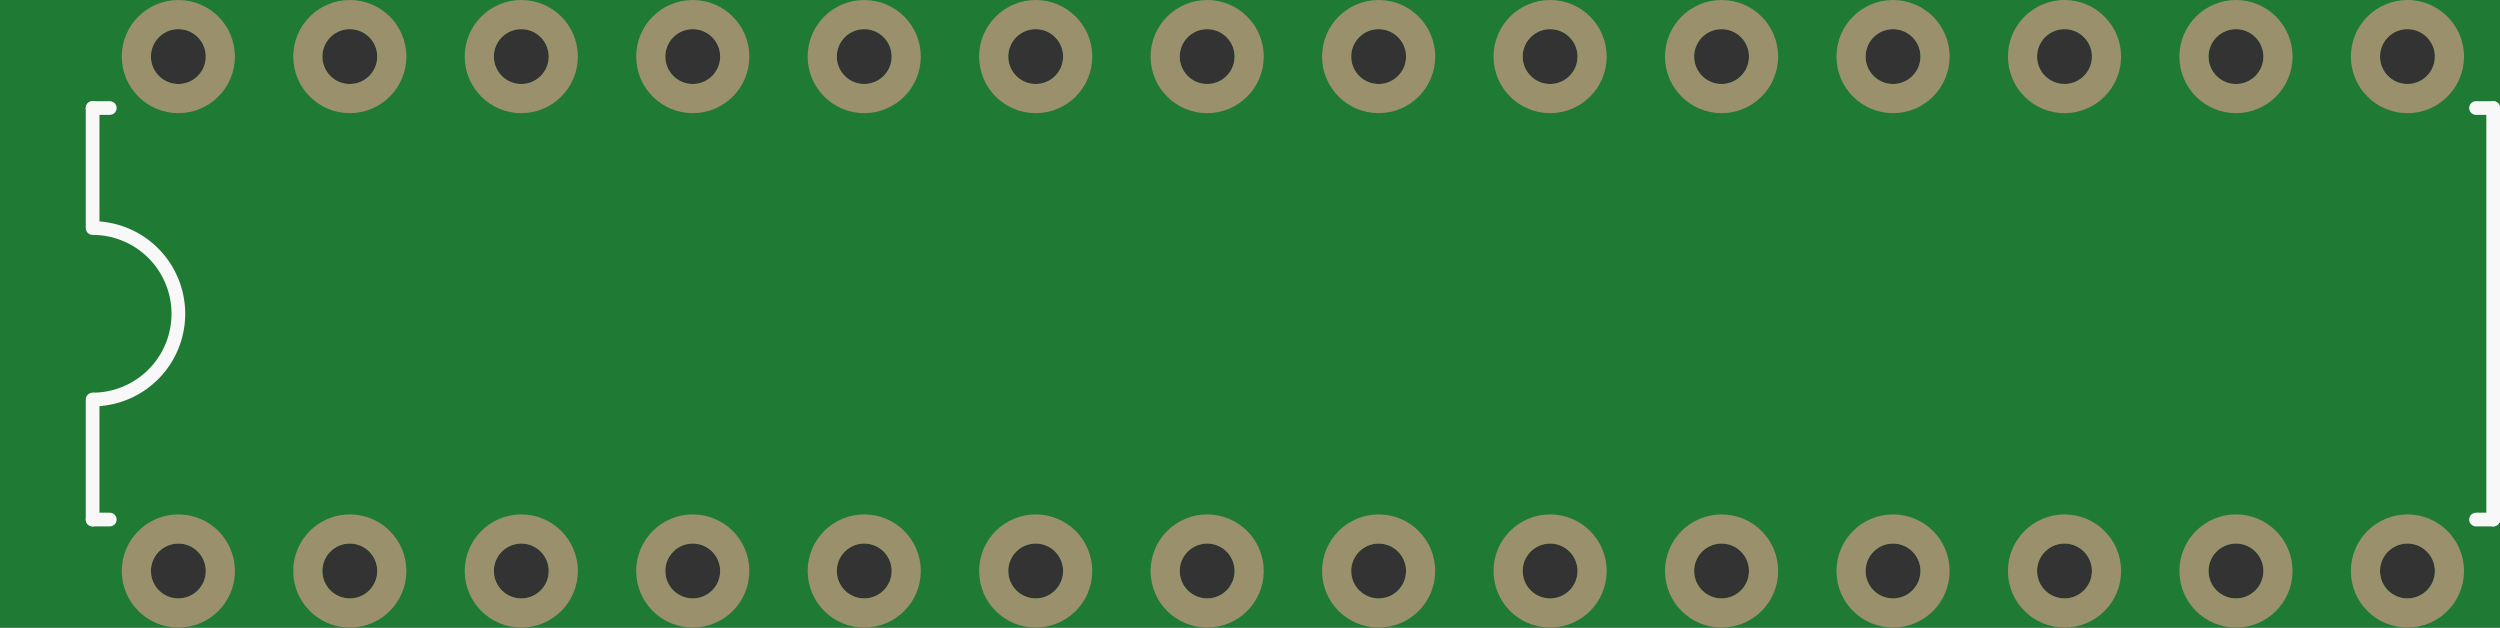 <?xml version='1.0' encoding='UTF-8' standalone='no'?>
<!-- Created with Fritzing (http://www.fritzing.org/) -->
<svg xmlns:svg='http://www.w3.org/2000/svg' xmlns='http://www.w3.org/2000/svg' version='1.2' baseProfile='tiny' x='0in' y='0in' width='1.458in' height='0.366in' viewBox='0 0 37.033 9.296' >
<rect x="0" y="0" width="37.033" height="9.296" fill="#333333" stroke="none"/>
<g id='breadboard'>
<path fill='#1F7A34' stroke='none' stroke-width='0' d='M0,0l37.033,0 0,9.296 -37.033,0 0,-9.296z
M2.235,8.458a0.406,0.406 0 1 0 0.813,0 0.406,0.406 0 1 0 -0.813,0z
M4.775,8.458a0.406,0.406 0 1 0 0.813,0 0.406,0.406 0 1 0 -0.813,0z
M7.315,8.458a0.406,0.406 0 1 0 0.813,0 0.406,0.406 0 1 0 -0.813,0z
M9.855,8.458a0.406,0.406 0 1 0 0.813,0 0.406,0.406 0 1 0 -0.813,0z
M12.395,8.458a0.406,0.406 0 1 0 0.813,0 0.406,0.406 0 1 0 -0.813,0z
M14.935,8.458a0.406,0.406 0 1 0 0.813,0 0.406,0.406 0 1 0 -0.813,0z
M17.475,8.458a0.406,0.406 0 1 0 0.813,0 0.406,0.406 0 1 0 -0.813,0z
M20.015,8.458a0.406,0.406 0 1 0 0.813,0 0.406,0.406 0 1 0 -0.813,0z
M22.555,8.458a0.406,0.406 0 1 0 0.813,0 0.406,0.406 0 1 0 -0.813,0z
M25.095,8.458a0.406,0.406 0 1 0 0.813,0 0.406,0.406 0 1 0 -0.813,0z
M27.635,8.458a0.406,0.406 0 1 0 0.813,0 0.406,0.406 0 1 0 -0.813,0z
M30.175,8.458a0.406,0.406 0 1 0 0.813,0 0.406,0.406 0 1 0 -0.813,0z
M32.715,8.458a0.406,0.406 0 1 0 0.813,0 0.406,0.406 0 1 0 -0.813,0z
M35.255,8.458a0.406,0.406 0 1 0 0.813,0 0.406,0.406 0 1 0 -0.813,0z
M35.255,0.838a0.406,0.406 0 1 0 0.813,0 0.406,0.406 0 1 0 -0.813,0z
M32.715,0.838a0.406,0.406 0 1 0 0.813,0 0.406,0.406 0 1 0 -0.813,0z
M30.175,0.838a0.406,0.406 0 1 0 0.813,0 0.406,0.406 0 1 0 -0.813,0z
M27.635,0.838a0.406,0.406 0 1 0 0.813,0 0.406,0.406 0 1 0 -0.813,0z
M25.095,0.838a0.406,0.406 0 1 0 0.813,0 0.406,0.406 0 1 0 -0.813,0z
M22.555,0.838a0.406,0.406 0 1 0 0.813,0 0.406,0.406 0 1 0 -0.813,0z
M20.015,0.838a0.406,0.406 0 1 0 0.813,0 0.406,0.406 0 1 0 -0.813,0z
M17.475,0.838a0.406,0.406 0 1 0 0.813,0 0.406,0.406 0 1 0 -0.813,0z
M14.935,0.838a0.406,0.406 0 1 0 0.813,0 0.406,0.406 0 1 0 -0.813,0z
M12.395,0.838a0.406,0.406 0 1 0 0.813,0 0.406,0.406 0 1 0 -0.813,0z
M9.855,0.838a0.406,0.406 0 1 0 0.813,0 0.406,0.406 0 1 0 -0.813,0z
M7.315,0.838a0.406,0.406 0 1 0 0.813,0 0.406,0.406 0 1 0 -0.813,0z
M4.775,0.838a0.406,0.406 0 1 0 0.813,0 0.406,0.406 0 1 0 -0.813,0z
M2.235,0.838a0.406,0.406 0 1 0 0.813,0 0.406,0.406 0 1 0 -0.813,0z
'/>
<circle id='connector0pin' connectorname='1' cx='2.642' cy='8.458' r='0.622' stroke='#9A916C' stroke-width='0.432' fill='none' />
<circle id='connector1pin' connectorname='2' cx='5.182' cy='8.458' r='0.622' stroke='#9A916C' stroke-width='0.432' fill='none' />
<circle id='connector2pin' connectorname='3' cx='7.722' cy='8.458' r='0.622' stroke='#9A916C' stroke-width='0.432' fill='none' />
<circle id='connector3pin' connectorname='4' cx='10.262' cy='8.458' r='0.622' stroke='#9A916C' stroke-width='0.432' fill='none' />
<circle id='connector4pin' connectorname='5' cx='12.802' cy='8.458' r='0.622' stroke='#9A916C' stroke-width='0.432' fill='none' />
<circle id='connector5pin' connectorname='6' cx='15.342' cy='8.458' r='0.622' stroke='#9A916C' stroke-width='0.432' fill='none' />
<circle id='connector6pin' connectorname='7' cx='17.882' cy='8.458' r='0.622' stroke='#9A916C' stroke-width='0.432' fill='none' />
<circle id='connector7pin' connectorname='8' cx='20.422' cy='8.458' r='0.622' stroke='#9A916C' stroke-width='0.432' fill='none' />
<circle id='connector8pin' connectorname='9' cx='22.962' cy='8.458' r='0.622' stroke='#9A916C' stroke-width='0.432' fill='none' />
<circle id='connector9pin' connectorname='10' cx='25.502' cy='8.458' r='0.622' stroke='#9A916C' stroke-width='0.432' fill='none' />
<circle id='connector10pin' connectorname='11' cx='28.042' cy='8.458' r='0.622' stroke='#9A916C' stroke-width='0.432' fill='none' />
<circle id='connector11pin' connectorname='12' cx='30.582' cy='8.458' r='0.622' stroke='#9A916C' stroke-width='0.432' fill='none' />
<circle id='connector12pin' connectorname='13' cx='33.122' cy='8.458' r='0.622' stroke='#9A916C' stroke-width='0.432' fill='none' />
<circle id='connector13pin' connectorname='14' cx='35.662' cy='8.458' r='0.622' stroke='#9A916C' stroke-width='0.432' fill='none' />
<circle id='connector14pin' connectorname='15' cx='35.662' cy='0.838' r='0.622' stroke='#9A916C' stroke-width='0.432' fill='none' />
<circle id='connector15pin' connectorname='16' cx='33.122' cy='0.838' r='0.622' stroke='#9A916C' stroke-width='0.432' fill='none' />
<circle id='connector16pin' connectorname='17' cx='30.582' cy='0.838' r='0.622' stroke='#9A916C' stroke-width='0.432' fill='none' />
<circle id='connector17pin' connectorname='18' cx='28.042' cy='0.838' r='0.622' stroke='#9A916C' stroke-width='0.432' fill='none' />
<circle id='connector18pin' connectorname='19' cx='25.502' cy='0.838' r='0.622' stroke='#9A916C' stroke-width='0.432' fill='none' />
<circle id='connector19pin' connectorname='20' cx='22.962' cy='0.838' r='0.622' stroke='#9A916C' stroke-width='0.432' fill='none' />
<circle id='connector20pin' connectorname='21' cx='20.422' cy='0.838' r='0.622' stroke='#9A916C' stroke-width='0.432' fill='none' />
<circle id='connector21pin' connectorname='22' cx='17.882' cy='0.838' r='0.622' stroke='#9A916C' stroke-width='0.432' fill='none' />
<circle id='connector22pin' connectorname='23' cx='15.342' cy='0.838' r='0.622' stroke='#9A916C' stroke-width='0.432' fill='none' />
<circle id='connector23pin' connectorname='24' cx='12.802' cy='0.838' r='0.622' stroke='#9A916C' stroke-width='0.432' fill='none' />
<circle id='connector24pin' connectorname='25' cx='10.262' cy='0.838' r='0.622' stroke='#9A916C' stroke-width='0.432' fill='none' />
<circle id='connector25pin' connectorname='26' cx='7.722' cy='0.838' r='0.622' stroke='#9A916C' stroke-width='0.432' fill='none' />
<circle id='connector26pin' connectorname='27' cx='5.182' cy='0.838' r='0.622' stroke='#9A916C' stroke-width='0.432' fill='none' />
<circle id='connector27pin' connectorname='28' cx='2.642' cy='0.838' r='0.622' stroke='#9A916C' stroke-width='0.432' fill='none' />
<line x1='1.372' y1='5.918' x2='1.372' y2='7.696' stroke='#f8f8f8' stroke-width='0.203' stroke-linecap='round'/>
<path fill='none' d='M1.372,5.918 A1.27,1.27 0 1 0 1.372,3.378' stroke-width='0.203' stroke='#f8f8f8' />
<line x1='36.932' y1='7.696' x2='36.932' y2='1.6' stroke='#f8f8f8' stroke-width='0.203' stroke-linecap='round'/>
<line x1='1.372' y1='1.6' x2='1.372' y2='3.378' stroke='#f8f8f8' stroke-width='0.203' stroke-linecap='round'/>
<line x1='1.372' y1='1.6' x2='1.626' y2='1.6' stroke='#f8f8f8' stroke-width='0.203' stroke-linecap='round'/>
<line x1='1.372' y1='7.696' x2='1.626' y2='7.696' stroke='#f8f8f8' stroke-width='0.203' stroke-linecap='round'/>
<line x1='36.932' y1='7.696' x2='36.678' y2='7.696' stroke='#f8f8f8' stroke-width='0.203' stroke-linecap='round'/>
<line x1='36.932' y1='1.6' x2='36.678' y2='1.6' stroke='#f8f8f8' stroke-width='0.203' stroke-linecap='round'/>
</g>
</svg>